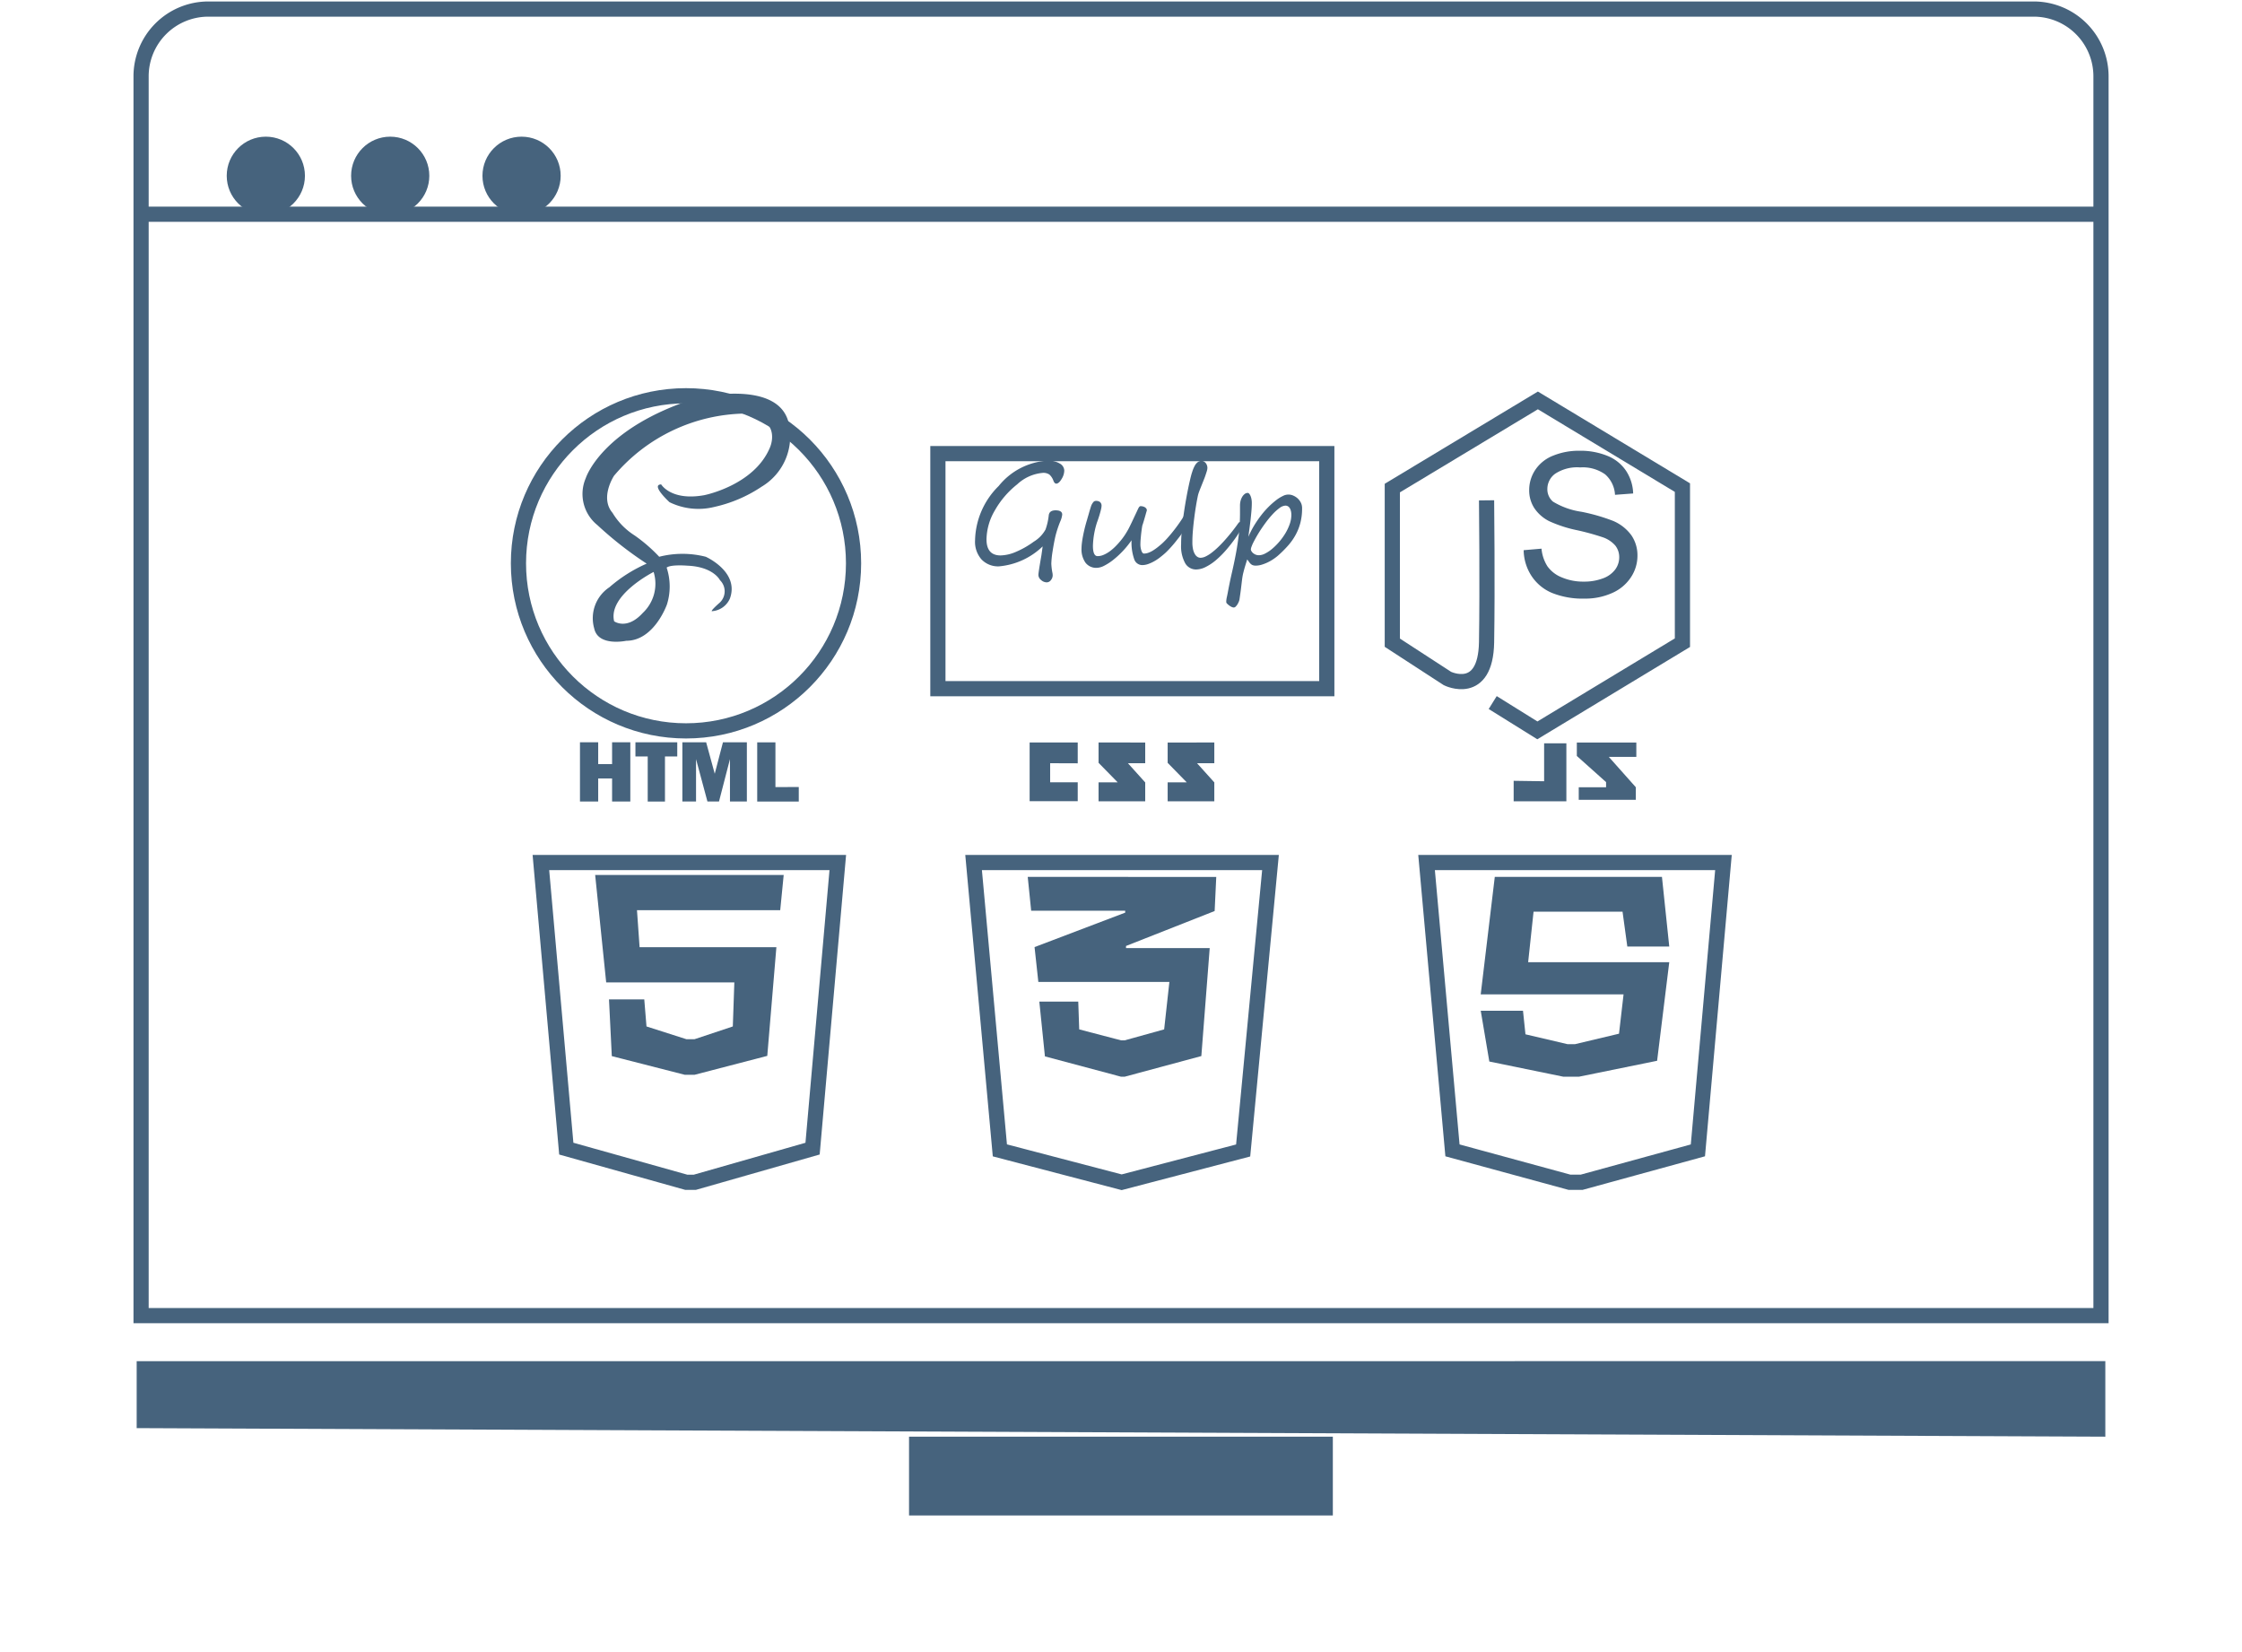 <svg xmlns="http://www.w3.org/2000/svg" xmlns:xlink="http://www.w3.org/1999/xlink" width="147.635" height="108.783" viewBox="0 0 147.635 108.783">
  <defs>
    <filter id="Elipse_5" x="24.645" y="16.556" width="41.065" height="41.065" filterUnits="userSpaceOnUse">
      <feOffset dy="3" input="SourceAlpha"/>
      <feGaussianBlur stdDeviation="3" result="blur"/>
      <feFlood flood-opacity="0.439"/>
      <feComposite operator="in" in2="blur"/>
      <feComposite in="SourceGraphic"/>
    </filter>
    <filter id="Rectángulo_9" x="52.264" y="20.365" width="44.609" height="34.478" filterUnits="userSpaceOnUse">
      <feOffset dy="3" input="SourceAlpha"/>
      <feGaussianBlur stdDeviation="3" result="blur-2"/>
      <feFlood flood-opacity="0.639"/>
      <feComposite operator="in" in2="blur-2"/>
      <feComposite in="SourceGraphic"/>
    </filter>
    <filter id="Trazado_46" x="82.177" y="16.785" width="38.104" height="40.896" filterUnits="userSpaceOnUse">
      <feOffset dy="3" input="SourceAlpha"/>
      <feGaussianBlur stdDeviation="3" result="blur-3"/>
      <feFlood flood-opacity="0.639"/>
      <feComposite operator="in" in2="blur-3"/>
      <feComposite in="SourceGraphic"/>
    </filter>
    <filter id="Elipse_6" x="5.934" y="0" width="23.149" height="23.149" filterUnits="userSpaceOnUse">
      <feOffset dy="3" input="SourceAlpha"/>
      <feGaussianBlur stdDeviation="3" result="blur-4"/>
      <feFlood flood-opacity="0.69"/>
      <feComposite operator="in" in2="blur-4"/>
      <feComposite in="SourceGraphic"/>
    </filter>
    <filter id="Elipse_7" x="14.12" y="0" width="23.149" height="23.149" filterUnits="userSpaceOnUse">
      <feOffset dy="3" input="SourceAlpha"/>
      <feGaussianBlur stdDeviation="3" result="blur-5"/>
      <feFlood flood-opacity="0.69"/>
      <feComposite operator="in" in2="blur-5"/>
      <feComposite in="SourceGraphic"/>
    </filter>
    <filter id="Elipse_8" x="22.768" y="0" width="23.149" height="23.149" filterUnits="userSpaceOnUse">
      <feOffset dy="3" input="SourceAlpha"/>
      <feGaussianBlur stdDeviation="3" result="blur-6"/>
      <feFlood flood-opacity="0.69"/>
      <feComposite operator="in" in2="blur-6"/>
      <feComposite in="SourceGraphic"/>
    </filter>
    <filter id="Trazado_48" x="0" y="80.623" width="147.635" height="22.973" filterUnits="userSpaceOnUse">
      <feOffset dy="3" input="SourceAlpha"/>
      <feGaussianBlur stdDeviation="3" result="blur-7"/>
      <feFlood flood-opacity="0.671"/>
      <feComposite operator="in" in2="blur-7"/>
      <feComposite in="SourceGraphic"/>
    </filter>
    <filter id="Rectángulo_11" x="50.864" y="85.596" width="45.907" height="23.188" filterUnits="userSpaceOnUse">
      <feOffset dy="3" input="SourceAlpha"/>
      <feGaussianBlur stdDeviation="3" result="blur-8"/>
      <feFlood flood-opacity="0.671"/>
      <feComposite operator="in" in2="blur-8"/>
      <feComposite in="SourceGraphic"/>
    </filter>
    <filter id="Trazado_49" x="26.075" y="47.292" width="38.643" height="40.052" filterUnits="userSpaceOnUse">
      <feOffset dy="3" input="SourceAlpha"/>
      <feGaussianBlur stdDeviation="3" result="blur-9"/>
      <feFlood flood-opacity="0.639"/>
      <feComposite operator="in" in2="blur-9"/>
      <feComposite in="SourceGraphic"/>
    </filter>
    <filter id="Trazado_51" x="54.558" y="47.292" width="38.648" height="40.069" filterUnits="userSpaceOnUse">
      <feOffset dy="3" input="SourceAlpha"/>
      <feGaussianBlur stdDeviation="3" result="blur-10"/>
      <feFlood flood-opacity="0.639"/>
      <feComposite operator="in" in2="blur-10"/>
      <feComposite in="SourceGraphic"/>
    </filter>
    <filter id="Trazado_60" x="84.393" y="47.292" width="38.644" height="40.052" filterUnits="userSpaceOnUse">
      <feOffset dy="3" input="SourceAlpha"/>
      <feGaussianBlur stdDeviation="3" result="blur-11"/>
      <feFlood flood-opacity="0.639"/>
      <feComposite operator="in" in2="blur-11"/>
      <feComposite in="SourceGraphic"/>
    </filter>
  </defs>
  <g id="Grupo_15" data-name="Grupo 15" transform="translate(346.71 -105.641)">
    <path id="Trazado_40" data-name="Trazado 40" d="M96.341,248.392s.648,1.106,2.842.708c0,0,3.249-.639,4.3-3.093,0,0,.916-1.866-1.607-2.28a11.5,11.5,0,0,0-8.64,4.095s-.956,1.44-.1,2.442a4.527,4.527,0,0,0,1.451,1.486,10.309,10.309,0,0,1,1.624,1.406,6.209,6.209,0,0,1,3.065,0s2.235.991,1.589,2.753a1.387,1.387,0,0,1-1.152.829s-.265.1.5-.576a1.024,1.024,0,0,0,0-1.463s-.426-.887-2.154-.956c0,0-1.083-.092-1.359.127a3.955,3.955,0,0,1,.023,2.419s-.835,2.4-2.684,2.4c0,0-1.849.4-2.108-.812a2.446,2.446,0,0,1,1-2.713,9.571,9.571,0,0,1,2.454-1.555,24.238,24.238,0,0,1-3.248-2.54,2.632,2.632,0,0,1-.761-3.093s1.037-3.3,7.292-5.27c0,0,5.2-1.261,6.031,1.5a3.858,3.858,0,0,1-1.745,4.337,9.118,9.118,0,0,1-3.11,1.331,4.326,4.326,0,0,1-2.955-.311S95.624,248.409,96.341,248.392Z" transform="translate(-399.512 -110.855)" fill="#46637d"/>
    <g transform="matrix(1, 0, 0, 1, -346.71, 105.64)" filter="url(#Elipse_5)">
      <ellipse id="Elipse_5-2" data-name="Elipse 5" cx="11.033" cy="11.033" rx="11.033" ry="11.033" transform="translate(34.14 23.06)" fill="none" stroke="#46637d" stroke-miterlimit="10" stroke-width="1"/>
    </g>
    <path id="Trazado_41" data-name="Trazado 41" d="M97.227,261.968s-3.018,1.521-2.6,3.249c0,0,.83.611,1.889-.553A2.636,2.636,0,0,0,97.227,261.968Z" transform="translate(-400.896 -118.667)" fill="#fff"/>
    <g transform="matrix(1, 0, 0, 1, -346.71, 105.64)" filter="url(#Rectángulo_9)">
      <rect id="Rectángulo_9-2" data-name="Rectángulo 9" width="25.609" height="15.478" transform="translate(61.76 26.87)" fill="none" stroke="#46637d" stroke-miterlimit="10" stroke-width="1"/>
    </g>
    <g id="Grupo_12" data-name="Grupo 12" transform="translate(-282.502 135.974)">
      <path id="Trazado_42" data-name="Trazado 42" d="M138.691,255.409a4.73,4.73,0,0,1-2.871,1.314,1.508,1.508,0,0,1-1.152-.453,1.751,1.751,0,0,1-.428-1.252,5.178,5.178,0,0,1,1.558-3.588,4.467,4.467,0,0,1,3.229-1.666,1.457,1.457,0,0,1,.788.187.548.548,0,0,1,.3.473,1.1,1.1,0,0,1-.179.552q-.179.3-.348.3c-.075,0-.136-.062-.186-.186a1,1,0,0,0-.264-.409.693.693,0,0,0-.436-.113,2.817,2.817,0,0,0-1.687.755,5.887,5.887,0,0,0-1.479,1.729,3.885,3.885,0,0,0-.542,1.888q0,1.064.928,1.064a2.692,2.692,0,0,0,.986-.225,5.8,5.8,0,0,0,1.2-.682,2.144,2.144,0,0,0,.773-.8,4.089,4.089,0,0,0,.213-.941q.043-.322.449-.322.436,0,.436.282a1.516,1.516,0,0,1-.13.455,7.074,7.074,0,0,0-.315.959q-.1.432-.188,1a6.3,6.3,0,0,0-.084.809,3.786,3.786,0,0,0,.077.632.963.963,0,0,1,.013.146.5.5,0,0,1-.115.309.343.343,0,0,1-.283.15.561.561,0,0,1-.364-.152.441.441,0,0,1-.179-.339q0-.146.2-1.3C138.646,255.735,138.674,255.545,138.691,255.409Z" transform="translate(-134.241 -249.764)" fill="#46637d"/>
      <path id="Trazado_43" data-name="Trazado 43" d="M153.159,255.015c0,.006-.011.029-.024.068s-.027.083-.043.13-.031.09-.045.13a.542.542,0,0,1-.026.064,2.166,2.166,0,0,1-.158.361q-.105.2-.241.407c-.091.139-.189.28-.3.42s-.213.274-.319.4-.21.242-.31.349-.192.2-.272.271c-.1.091-.215.183-.334.277a3.022,3.022,0,0,1-.376.252,2.54,2.54,0,0,1-.4.184,1.179,1.179,0,0,1-.4.073.56.56,0,0,1-.527-.393,3.3,3.3,0,0,1-.173-1.243,5.953,5.953,0,0,1-.565.7,6.014,6.014,0,0,1-.624.578,3.55,3.55,0,0,1-.6.393,1.15,1.15,0,0,1-.5.146.886.886,0,0,1-.745-.339,1.52,1.52,0,0,1-.261-.948,2.924,2.924,0,0,1,.024-.339q.023-.2.069-.441t.107-.5q.063-.258.14-.518c.006-.015.016-.049.03-.1s.032-.116.054-.189.044-.15.067-.232.045-.159.067-.23.041-.133.058-.186.029-.087.035-.1a.948.948,0,0,1,.127-.207.217.217,0,0,1,.175-.079.421.421,0,0,1,.265.075.317.317,0,0,1,.1.266,1.085,1.085,0,0,1-.035.218c-.023.1-.051.205-.084.316s-.066.216-.1.316-.058.171-.076.214a5.55,5.55,0,0,0-.272,1.546q0,.686.306.686a1.01,1.01,0,0,0,.4-.086,2.048,2.048,0,0,0,.4-.229,3.226,3.226,0,0,0,.379-.327q.184-.185.345-.382a4.467,4.467,0,0,0,.289-.393q.127-.2.214-.359c.04-.076.079-.153.116-.229l.119-.246q.062-.13.132-.28c.046-.1.1-.211.156-.331s.1-.216.142-.3.094-.129.142-.129a.613.613,0,0,1,.136.016.531.531,0,0,1,.133.05.333.333,0,0,1,.1.086.2.2,0,0,1,.041.13l-.022.073c-.014.049-.032.109-.052.182s-.043.151-.067.234l-.069.234c-.022.073-.041.133-.056.181a.268.268,0,0,1-.028.073c-.017.091-.034.194-.049.309s-.03.229-.041.343-.02.22-.028.318-.011.18-.011.243a1.286,1.286,0,0,0,.071.477q.071.173.158.173a.876.876,0,0,0,.291-.052,1.579,1.579,0,0,0,.3-.145,3.344,3.344,0,0,0,.306-.214c.1-.08.206-.166.307-.257a5.186,5.186,0,0,0,.4-.414q.216-.245.429-.522t.41-.57a6.47,6.47,0,0,0,.339-.561.342.342,0,0,1,.144-.159.336.336,0,0,1,.123-.036c.02,0,.042.03.065.091Z" transform="translate(-138.906 -251.525)" fill="#46637d"/>
      <path id="Trazado_44" data-name="Trazado 44" d="M160.519,254.715a9.944,9.944,0,0,1-.7.914,6.181,6.181,0,0,1-.7.7,3.338,3.338,0,0,1-.677.447,1.427,1.427,0,0,1-.615.159.821.821,0,0,1-.727-.418,2.32,2.32,0,0,1-.265-1.232q0-.454.052-1t.134-1.1q.082-.559.183-1.1t.205-.986c.052-.227.1-.425.157-.591a2.211,2.211,0,0,1,.171-.409.748.748,0,0,1,.2-.237.4.4,0,0,1,.24-.077.314.314,0,0,1,.158.041.449.449,0,0,1,.123.105.473.473,0,0,1,.08.148.535.535,0,0,1,.028.17.818.818,0,0,1-.041.221c-.028.092-.062.195-.1.307s-.086.23-.136.354l-.142.357c-.046.113-.087.219-.123.316a2.139,2.139,0,0,0-.076.237q-.065.3-.13.689t-.118.814q-.054.42-.089.836t-.034.761a2.04,2.04,0,0,0,.052.5,1.013,1.013,0,0,0,.132.313.491.491,0,0,0,.173.164.383.383,0,0,0,.175.047.8.8,0,0,0,.333-.084,2.187,2.187,0,0,0,.382-.234,4.776,4.776,0,0,0,.414-.352q.213-.2.429-.439t.428-.5q.212-.261.406-.529c.049-.07.088-.123.116-.159a.114.114,0,0,1,.082-.055.077.077,0,0,1,.071.056.393.393,0,0,1,.024.148.685.685,0,0,1-.022.162,1.661,1.661,0,0,1-.056.182,1.712,1.712,0,0,1-.082.184C160.587,254.6,160.554,254.66,160.519,254.715Z" transform="translate(-143.267 -249.77)" fill="#46637d"/>
      <path id="Trazado_45" data-name="Trazado 45" d="M166.78,254.339a3.714,3.714,0,0,1-.108.914,3.459,3.459,0,0,1-.311.8,3.84,3.84,0,0,1-.5.714,7.477,7.477,0,0,1-.673.67,3.135,3.135,0,0,1-.322.241,2.9,2.9,0,0,1-.373.209,2.712,2.712,0,0,1-.39.148,1.33,1.33,0,0,1-.369.056.581.581,0,0,1-.2-.029.411.411,0,0,1-.136-.084.743.743,0,0,1-.11-.13c-.035-.05-.075-.105-.121-.166-.066.206-.119.379-.16.518s-.073.264-.1.373-.046.213-.061.311-.028.21-.043.334-.032.272-.053.443-.052.383-.089.634a.683.683,0,0,1-.047.168,1.179,1.179,0,0,1-.092.182.768.768,0,0,1-.117.145.18.18,0,0,1-.118.059.371.371,0,0,1-.147-.038.9.9,0,0,1-.164-.1,1.011,1.011,0,0,1-.134-.116.164.164,0,0,1-.056-.1,1.407,1.407,0,0,1,.037-.318c.024-.106.045-.207.062-.3q.134-.718.279-1.345t.261-1.246q.116-.618.192-1.275a12.716,12.716,0,0,0,.075-1.434c0-.012,0-.04,0-.084s0-.091,0-.141,0-.1,0-.139,0-.071,0-.086a1.229,1.229,0,0,1,.037-.3,1,1,0,0,1,.106-.261.678.678,0,0,1,.162-.189.324.324,0,0,1,.2-.073.133.133,0,0,1,.1.052.522.522,0,0,1,.086.141,1.018,1.018,0,0,1,.063.211,1.4,1.4,0,0,1,.023.264c0,.157-.008.338-.026.54s-.038.409-.062.616-.05.405-.076.593-.046.345-.061.473a5.667,5.667,0,0,1,.391-.763,7.117,7.117,0,0,1,.464-.673,5.6,5.6,0,0,1,.494-.557,5.15,5.15,0,0,1,.486-.425,2.311,2.311,0,0,1,.436-.27.772.772,0,0,1,.71-.014,1,1,0,0,1,.3.209.963.963,0,0,1,.2.3A.854.854,0,0,1,166.78,254.339Zm-.708.423a1.008,1.008,0,0,0-.043-.322.547.547,0,0,0-.1-.189.308.308,0,0,0-.127-.089.364.364,0,0,0-.11-.023.713.713,0,0,0-.4.161,3.191,3.191,0,0,0-.466.423,6.5,6.5,0,0,0-.483.593q-.242.331-.449.668c-.034.057-.08.134-.136.232s-.11.2-.162.3-.1.2-.134.3a.644.644,0,0,0-.056.214.238.238,0,0,0,.034.1.5.5,0,0,0,.1.125.64.64,0,0,0,.169.107.572.572,0,0,0,.235.045.922.922,0,0,0,.41-.116,2.392,2.392,0,0,0,.464-.313,4.153,4.153,0,0,0,.863-1.018,3.286,3.286,0,0,0,.283-.6A1.827,1.827,0,0,0,166.073,254.761Z" transform="translate(-145.246 -251.18)" fill="#46637d"/>
    </g>
    <g transform="matrix(1, 0, 0, 1, -346.71, 105.64)" filter="url(#Trazado_46)">
      <path id="Trazado_46-2" data-name="Trazado 46" d="M186.2,244.746s.062,5.711,0,9.342-2.576,2.39-2.576,2.39l-3.631-2.359v-10.18l9.586-5.773,9.518,5.742v10.211l-9.552,5.773-2.941-1.831" transform="translate(-88.31 -214.8)" fill="none" stroke="#46637d" stroke-miterlimit="10" stroke-width="1"/>
    </g>
    <g id="Grupo_13" data-name="Grupo 13" transform="translate(-246.377 135.319)">
      <path id="Trazado_47" data-name="Trazado 47" d="M194.408,255.223l1.175-.1a2.6,2.6,0,0,0,.388,1.159,2.121,2.121,0,0,0,.947.732,3.586,3.586,0,0,0,1.445.279,3.466,3.466,0,0,0,1.258-.212,1.745,1.745,0,0,0,.812-.581,1.347,1.347,0,0,0,.267-.806,1.223,1.223,0,0,0-.257-.773,1.9,1.9,0,0,0-.848-.555,16.416,16.416,0,0,0-1.676-.459,8.553,8.553,0,0,1-1.817-.588,2.552,2.552,0,0,1-1-.876,2.147,2.147,0,0,1-.331-1.173,2.387,2.387,0,0,1,.4-1.332,2.5,2.5,0,0,1,1.182-.941,4.484,4.484,0,0,1,1.727-.321,4.713,4.713,0,0,1,1.846.337,2.665,2.665,0,0,1,1.23.992,2.853,2.853,0,0,1,.462,1.484l-1.195.089a1.922,1.922,0,0,0-.651-1.348,2.533,2.533,0,0,0-1.64-.456,2.631,2.631,0,0,0-1.647.414,1.242,1.242,0,0,0-.517,1,1.071,1.071,0,0,0,.366.835,4.96,4.96,0,0,0,1.878.671,12.437,12.437,0,0,1,2.083.6,2.857,2.857,0,0,1,1.214.96,2.339,2.339,0,0,1,.392,1.339,2.56,2.56,0,0,1-.431,1.416,2.834,2.834,0,0,1-1.236,1.034,4.307,4.307,0,0,1-1.814.369,5.418,5.418,0,0,1-2.141-.372,3,3,0,0,1-1.355-1.121A3.179,3.179,0,0,1,194.408,255.223Z" transform="translate(-194.408 -248.674)" fill="#46637d"/>
    </g>
    <path id="Rectángulo_10" data-name="Rectángulo 10" d="M4.43,0h120.2a4.43,4.43,0,0,1,4.43,4.43v81.6a0,0,0,0,1,0,0H0a0,0,0,0,1,0,0V4.43A4.43,4.43,0,0,1,4.43,0Z" transform="translate(-337.42 106.238)" fill="none" stroke="#46637d" stroke-miterlimit="10" stroke-width="1"/>
    <line id="Línea_3" data-name="Línea 3" x2="129.065" transform="translate(-337.42 119.747)" fill="none" stroke="#46637d" stroke-miterlimit="10" stroke-width="1"/>
    <g transform="matrix(1, 0, 0, 1, -346.71, 105.64)" filter="url(#Elipse_6)">
      <ellipse id="Elipse_6-2" data-name="Elipse 6" cx="2.575" cy="2.575" rx="2.575" ry="2.575" transform="translate(14.93 6)" fill="#46637d"/>
    </g>
    <g transform="matrix(1, 0, 0, 1, -346.71, 105.64)" filter="url(#Elipse_7)">
      <ellipse id="Elipse_7-2" data-name="Elipse 7" cx="2.575" cy="2.575" rx="2.575" ry="2.575" transform="translate(23.12 6)" fill="#46637d"/>
    </g>
    <g transform="matrix(1, 0, 0, 1, -346.71, 105.64)" filter="url(#Elipse_8)">
      <ellipse id="Elipse_8-2" data-name="Elipse 8" cx="2.575" cy="2.575" rx="2.575" ry="2.575" transform="translate(31.77 6)" fill="#46637d"/>
    </g>
    <g transform="matrix(1, 0, 0, 1, -346.71, 105.64)" filter="url(#Trazado_48)">
      <path id="Trazado_48-2" data-name="Trazado 48" d="M42.29,343.518v4.409l129.635.563v-4.973Z" transform="translate(-33.29 -256.89)" fill="#46637d"/>
    </g>
    <g transform="matrix(1, 0, 0, 1, -346.71, 105.64)" filter="url(#Rectángulo_11)">
      <rect id="Rectángulo_11-2" data-name="Rectángulo 11" width="27.907" height="5.188" transform="translate(59.86 91.6)" fill="#46637d"/>
    </g>
    <g transform="matrix(1, 0, 0, 1, -346.71, 105.64)" filter="url(#Trazado_49)">
      <path id="Trazado_49-2" data-name="Trazado 49" d="M86.628,288.836h19.55l-1.661,18.838-7.751,2.215H96.2l-7.9-2.215Z" transform="translate(-51.01 -235.04)" fill="none" stroke="#46637d" stroke-miterlimit="10" stroke-width="1"/>
    </g>
    <path id="Trazado_50" data-name="Trazado 50" d="M92.574,295.2l.726,7.074h8.439l-.1,2.9-2.52.84H98.58l-2.626-.84-.146-1.782H93.485l.185,3.736,4.8,1.228h.655l4.783-1.244.6-7.156H95.5l-.172-2.437h9.432l.229-2.32Z" transform="translate(-400.093 -131.946)" fill="#46637d"/>
    <g transform="matrix(1, 0, 0, 1, -346.71, 105.64)" filter="url(#Trazado_51)">
      <path id="Trazado_51-2" data-name="Trazado 51" d="M134.071,288.836h19.55l-1.8,18.959-8,2.093-8.02-2.1Z" transform="translate(-69.96 -235.04)" fill="none" stroke="#46637d" stroke-miterlimit="10" stroke-width="1"/>
    </g>
    <path id="Trazado_52" data-name="Trazado 52" d="M140.017,295.411l.226,2.227h6.192v.126l-5.969,2.269.249,2.293h8.63L149,305.452l-2.6.721h-.239l-2.754-.721-.063-1.831h-2.564l.369,3.609,5.012,1.338h.239l5.049-1.36.551-7.109h-5.511v-.14l5.836-2.3.106-2.246Z" transform="translate(-419.051 -132.03)" fill="#46637d"/>
    <path id="Trazado_53" data-name="Trazado 53" d="M141.575,282.036v1.256h1.816v1.242h-3.167v-3.864h3.167v1.372Z" transform="translate(-419.133 -126.14)" fill="#46637d"/>
    <path id="Trazado_54" data-name="Trazado 54" d="M147.784,280.671v1.338l1.258,1.285h-1.258v1.249h3.072V283.3l-1.137-1.263h1.137v-1.365Z" transform="translate(-422.154 -126.14)" fill="#46637d"/>
    <path id="Trazado_55" data-name="Trazado 55" d="M155.363,280.674v1.338l1.258,1.285h-1.258v1.249h3.072V283.3l-1.137-1.263h1.137v-1.365Z" transform="translate(-425.183 -126.141)" fill="#46637d"/>
    <g id="Grupo_14" data-name="Grupo 14" transform="translate(-308.516 154.517)">
      <path id="Trazado_56" data-name="Trazado 56" d="M94.225,280.648v3.9h-1.2v-1.518h-.915v1.518h-1.2v-3.9h1.2v1.436h.915v-1.436Z" transform="translate(-90.913 -280.648)" fill="#46637d"/>
      <path id="Trazado_57" data-name="Trazado 57" d="M98.936,281.583v2.968H97.8v-2.968h-.809v-.935h2.754v.935Z" transform="translate(-93.342 -280.648)" fill="#46637d"/>
      <path id="Trazado_58" data-name="Trazado 58" d="M106.388,280.648v3.9h-1.113v-2.791l-.722,2.791h-.761l-.751-2.791v2.791h-.9v-3.9h1.566l.566,2.073.541-2.073Z" transform="translate(-95.401 -280.648)" fill="#46637d"/>
      <path id="Trazado_59" data-name="Trazado 59" d="M113.084,283.594v.958h-2.737v-3.9h1.2v2.946Z" transform="translate(-98.679 -280.648)" fill="#46637d"/>
    </g>
    <g transform="matrix(1, 0, 0, 1, -346.71, 105.64)" filter="url(#Trazado_60)">
      <path id="Trazado_60-2" data-name="Trazado 60" d="M183.759,288.836h19.55l-1.683,18.952-7.655,2.1h-.8l-7.706-2.1Z" transform="translate(-89.82 -235.04)" fill="none" stroke="#46637d" stroke-miterlimit="10" stroke-width="1"/>
    </g>
    <path id="Trazado_61" data-name="Trazado 61" d="M190.627,295.411h11.008l.481,4.585h-2.762l-.314-2.293h-5.86l-.356,3.326h9.292l-.8,6.49-5.148,1.049h-1.025l-4.876-1-.565-3.342h2.783l.162,1.55,2.773.65h.487l2.9-.69.3-2.591h-9.407Z" transform="translate(-438.906 -132.03)" fill="#46637d"/>
    <path id="Trazado_62" data-name="Trazado 62" d="M193.31,283.229v1.351h3.471v-3.822h-1.465v2.5Z" transform="translate(-440.346 -126.175)" fill="#46637d"/>
    <path id="Trazado_63" data-name="Trazado 63" d="M200.239,280.674v.885l1.926,1.722v.338h-1.8v.827h3.759v-.827l-1.779-2h1.812v-.946Z" transform="translate(-443.115 -126.141)" fill="#46637d"/>
  </g>
</svg>
